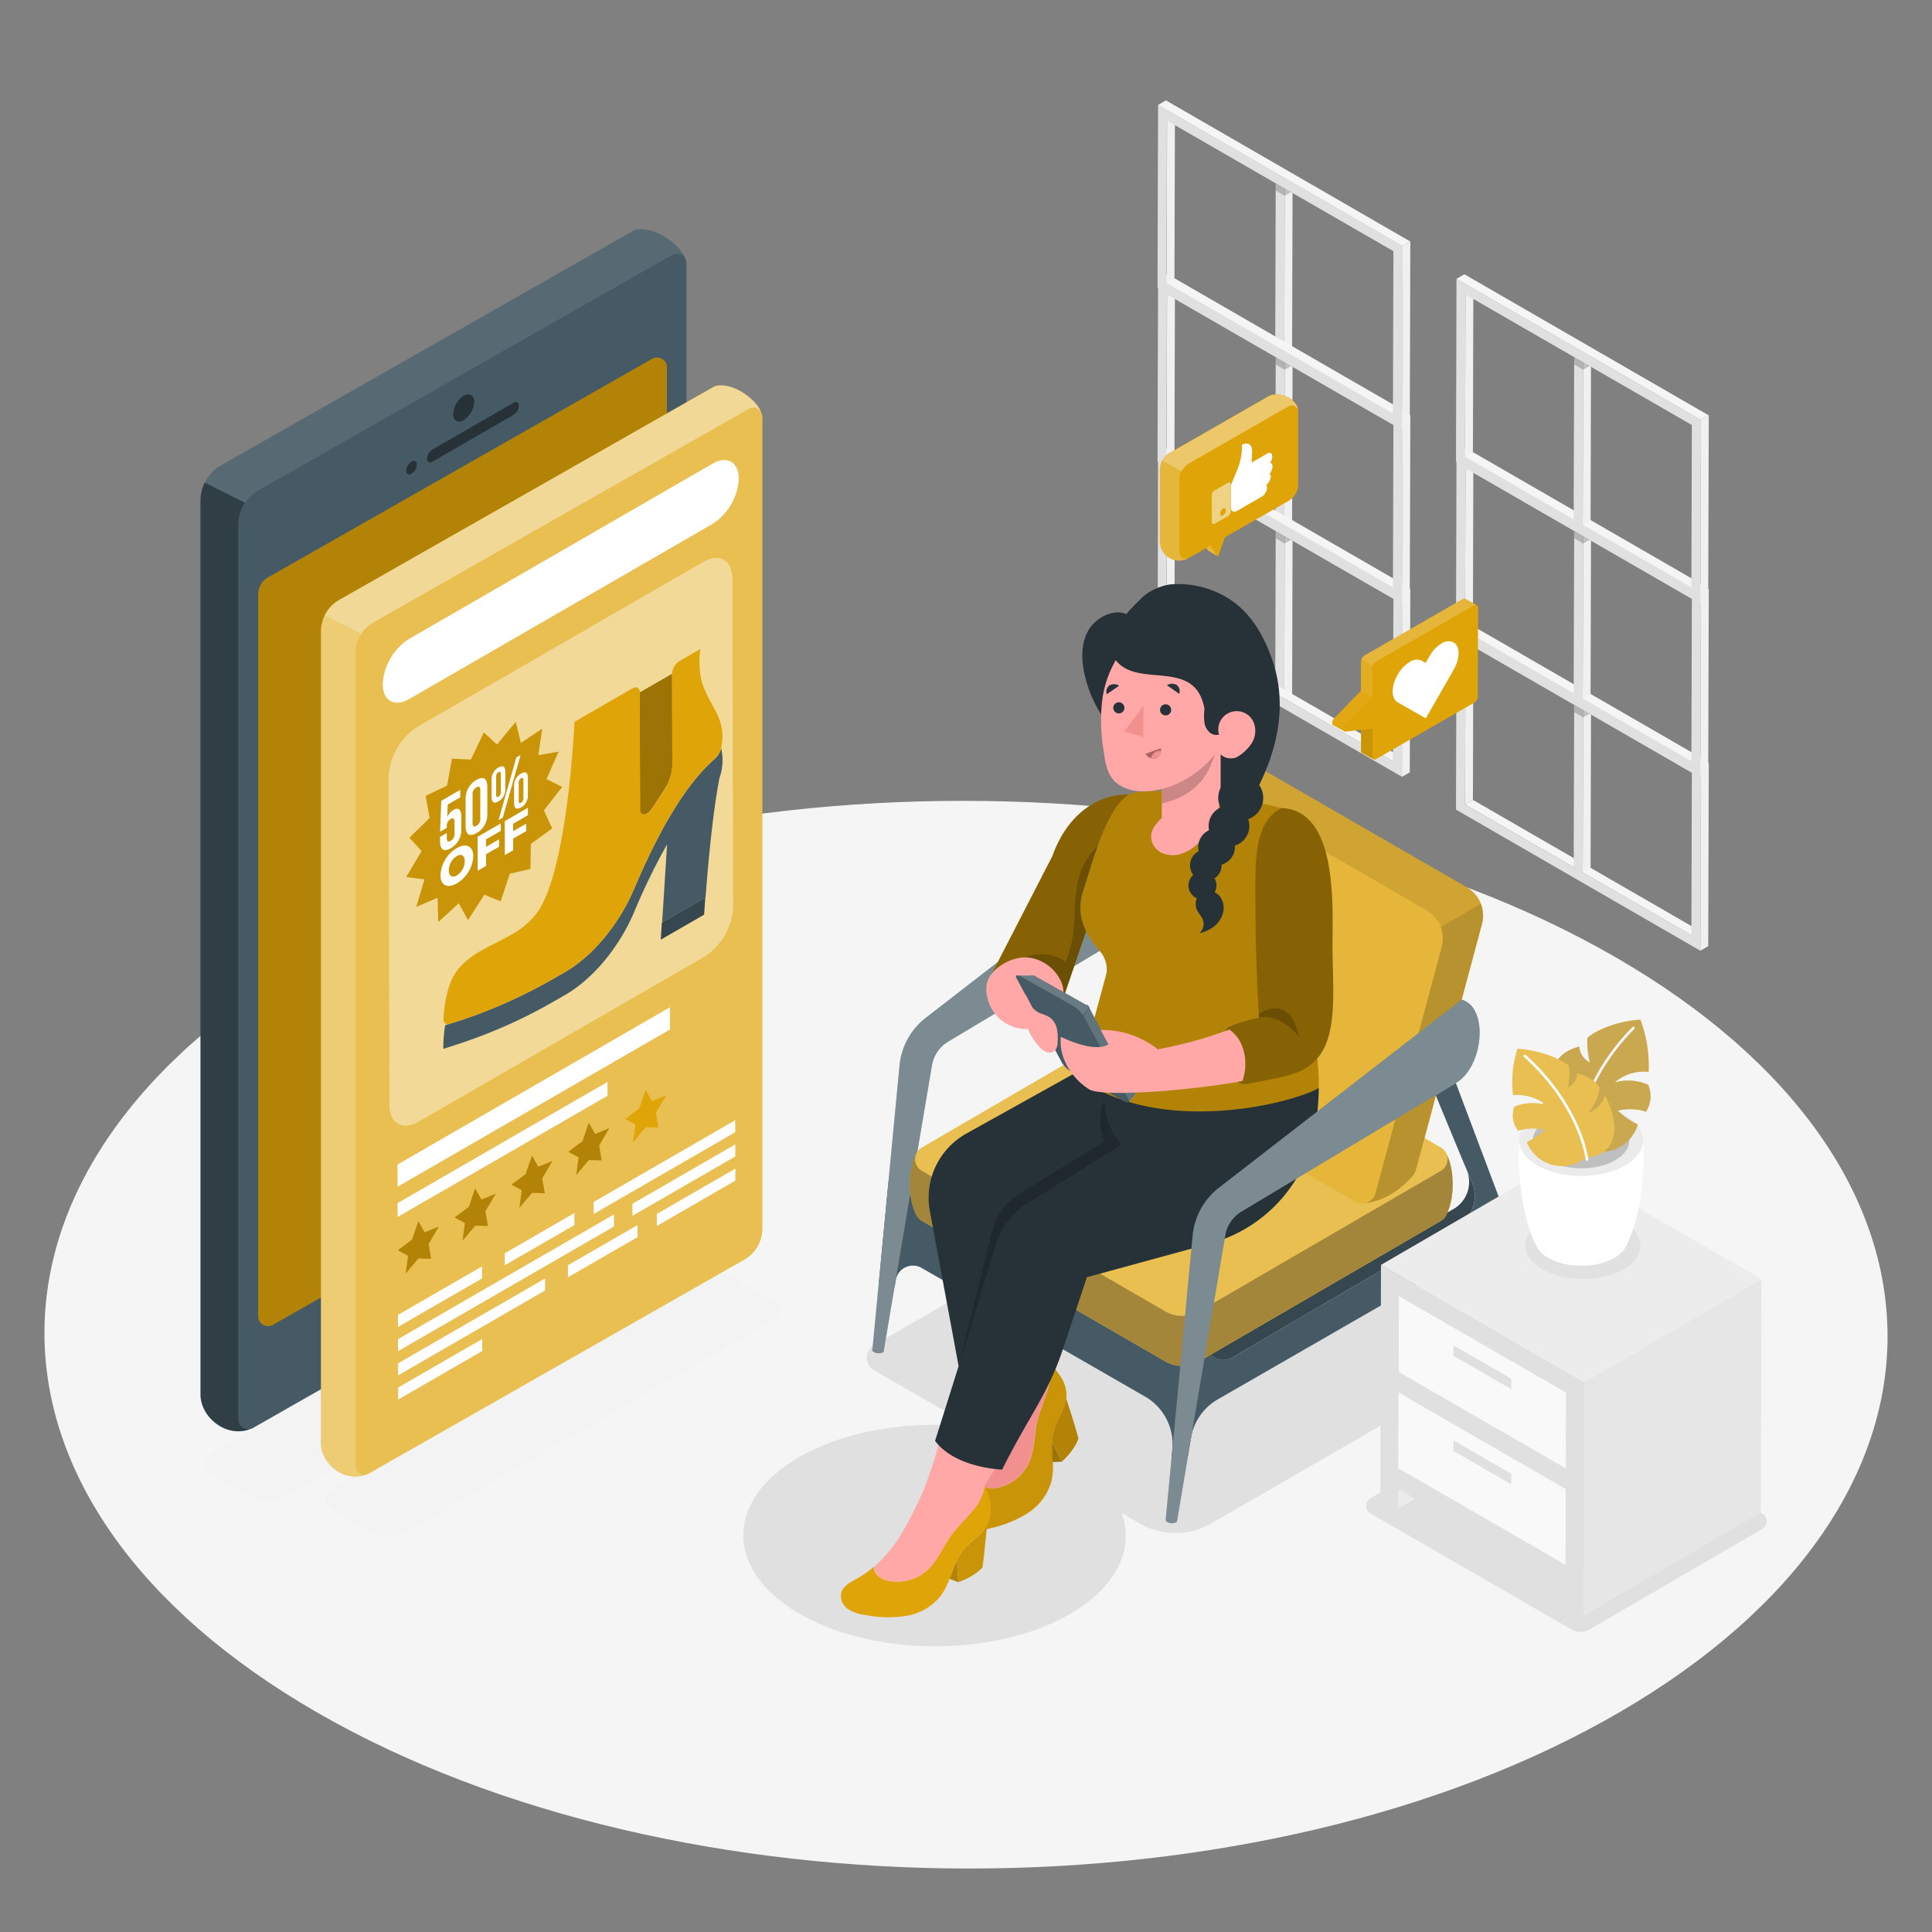 <svg xmlns="http://www.w3.org/2000/svg" viewBox="0 0 500 500"><rect x="0" y="0" width="500" height="500" fill="#808080" stroke="none"/><g id="freepik--Floor--inject-157"><path d="M418.09,247.72c-93.44-53.95-244.44-53.95-337.28,0s-92.34,141.42,1.1,195.37,244.44,54,337.28,0S511.53,301.67,418.09,247.72Z" style="fill:#f5f5f5"></path></g><g id="freepik--Shadows--inject-157"><path d="M398.92,338.46l-78-45-94.77,54.69a3.72,3.72,0,0,0,0,6.44l25.6,14.76c-15.77-1.88-32.79.71-45,7.8-19.26,11.19-19.16,29.33.22,40.52s50.71,11.19,70,0c12.2-7.09,16.62-17,13.3-26.11l4.65,2.69a18.58,18.58,0,0,0,18.57,0l85.45-49.33A3.72,3.72,0,0,0,398.92,338.46Z" style="fill:#e0e0e0"></path><path d="M406.73,421.72l-52-30a2.3,2.3,0,0,1,0-4L400.55,361a2.32,2.32,0,0,1,2.31,0l53.19,30.71a2.3,2.3,0,0,1,0,4l-44.71,26A4.6,4.6,0,0,1,406.73,421.72Z" style="fill:#e0e0e0"></path><g style="opacity:0.1"><path d="M54.65,376.27c-2.49,1.43-2.5,3.76,0,5.19l10.15,5.86a9.87,9.87,0,0,0,9,0L185.09,323c2.48-1.43,2.5-3.76,0-5.2L175,312a9.91,9.91,0,0,0-9,0Z" style="fill:#e0e0e0"></path></g><g style="opacity:0.1"><path d="M85.88,385.5c-2.49,1.43-2.5,3.76,0,5.19L96,396.55a9.85,9.85,0,0,0,9,0l95.09-54.92c2.48-1.43,2.5-3.76,0-5.2l-10.15-5.86a9.93,9.93,0,0,0-9,0Z" style="fill:#e0e0e0"></path></g></g><g id="freepik--Windows--inject-157"><polygon points="330.15 137.44 330.03 179.43 332.37 180.78 332.49 138.79 330.15 137.44" style="fill:#e0e0e0"></polygon><polygon points="332.49 138.78 332.49 138.79 332.37 180.78 334.4 179.6 334.51 139.95 332.49 138.78" style="fill:#f0f0f0"></polygon><rect x="331.32" y="136.76" height="2.7" transform="translate(46.05 355.99) rotate(-60)" style="fill:#e0e0e0"></rect><polygon points="332.49 140.67 332.49 138.79 330.15 137.44 330.15 139.32 332.49 140.67 332.49 140.67" style="opacity:0.2"></polygon><polygon points="332.49 140.67 334.12 139.73 332.49 138.78 332.49 138.79 332.49 140.67" style="opacity:0.2"></polygon><rect x="331.32" y="136.76" height="2.7" transform="translate(46.05 355.99) rotate(-60)" style="fill:#e0e0e0"></rect><polygon points="330.15 92.44 330.03 134.43 332.37 135.77 332.49 93.78 330.15 92.44" style="fill:#e0e0e0"></polygon><polygon points="332.49 93.78 332.49 93.78 332.37 135.77 334.4 134.59 334.51 94.95 332.49 93.78" style="fill:#f0f0f0"></polygon><rect x="331.32" y="91.76" height="2.7" transform="translate(85.03 333.49) rotate(-60)" style="fill:#e0e0e0"></rect><polygon points="332.49 95.67 332.49 93.78 330.15 92.44 330.15 94.32 332.49 95.67 332.49 95.67" style="opacity:0.2"></polygon><polygon points="332.49 95.67 334.12 94.73 332.49 93.78 332.49 93.78 332.49 95.67" style="opacity:0.2"></polygon><rect x="331.32" y="91.76" height="2.7" transform="translate(85.02 333.49) rotate(-60)" style="fill:#e0e0e0"></rect><polygon points="330.15 47.43 330.03 89.42 332.37 90.77 332.49 48.78 330.15 47.43" style="fill:#e0e0e0"></polygon><polygon points="332.49 48.78 332.49 48.78 332.37 90.77 334.4 89.59 334.51 49.95 332.49 48.78" style="fill:#f0f0f0"></polygon><rect x="331.32" y="46.76" height="2.7" transform="translate(124 310.99) rotate(-60)" style="fill:#e0e0e0"></rect><polygon points="332.49 50.67 332.49 48.78 330.15 47.43 330.15 49.32 332.49 50.67 332.49 50.67" style="opacity:0.2"></polygon><polygon points="332.49 50.67 334.12 49.72 332.49 48.78 332.49 48.78 332.49 50.67" style="opacity:0.2"></polygon><rect x="331.32" y="46.76" height="2.7" transform="translate(124 310.99) rotate(-60)" style="fill:#e0e0e0"></rect><g style="isolation:isolate"><polygon points="379.27 166.2 381.3 165.02 381.19 207.01 379.15 208.19 379.27 166.2" style="fill:#f0f0f0"></polygon><polygon points="379.15 208.19 381.19 207.01 439.76 240.83 437.73 242.01 379.15 208.19" style="fill:#f5f5f5"></polygon><path d="M376.94,162.17l63.25,36.52-.13,47.36-63.25-36.52ZM437.73,242l.12-42L379.27,166.2l-.12,42L437.73,242" style="fill:#e0e0e0"></path><polygon points="376.94 162.17 378.98 160.99 442.23 197.51 440.19 198.69 376.94 162.17" style="fill:#f5f5f5"></polygon><polygon points="440.19 198.69 442.23 197.51 442.09 244.87 440.06 246.05 440.19 198.69" style="fill:#f0f0f0"></polygon></g><polygon points="407.39 182.44 407.27 224.43 409.61 225.78 409.73 183.79 407.39 182.44" style="fill:#e0e0e0"></polygon><polygon points="409.73 183.79 409.73 183.79 409.61 225.78 411.64 224.6 411.75 184.96 409.73 183.79" style="fill:#f0f0f0"></polygon><rect x="408.56" y="181.76" height="2.7" transform="translate(45.71 445.39) rotate(-60)" style="fill:#e0e0e0"></rect><polygon points="409.72 185.67 409.73 183.79 407.39 182.44 407.39 184.32 409.72 185.67 409.72 185.67" style="opacity:0.2"></polygon><polygon points="409.72 185.67 411.36 184.73 409.73 183.79 409.73 183.79 409.72 185.67" style="opacity:0.2"></polygon><rect x="408.56" y="181.76" height="2.7" transform="translate(45.71 445.39) rotate(-60)" style="fill:#e0e0e0"></rect><g style="isolation:isolate"><polygon points="379.27 121.2 381.3 120.02 381.19 162.01 379.15 163.19 379.27 121.2" style="fill:#f0f0f0"></polygon><polygon points="379.15 163.19 381.19 162.01 439.76 195.83 437.73 197.01 379.15 163.19" style="fill:#f5f5f5"></polygon><path d="M376.94,117.17l63.25,36.51-.13,47.37-63.25-36.52ZM437.73,197l.12-42L379.27,121.2l-.12,42L437.73,197" style="fill:#e0e0e0"></path><polygon points="376.94 117.17 378.98 115.99 442.23 152.5 440.19 153.69 376.94 117.17" style="fill:#f5f5f5"></polygon><polygon points="440.19 153.69 442.23 152.5 442.09 199.87 440.06 201.04 440.19 153.69" style="fill:#f0f0f0"></polygon></g><polygon points="407.39 137.44 407.27 179.43 409.61 180.78 409.73 138.79 407.39 137.44" style="fill:#e0e0e0"></polygon><polygon points="409.73 138.78 409.73 138.79 409.61 180.78 411.64 179.6 411.75 139.95 409.73 138.78" style="fill:#f0f0f0"></polygon><rect x="408.56" y="136.76" height="2.7" transform="translate(84.67 422.88) rotate(-60)" style="fill:#e0e0e0"></rect><polygon points="409.72 140.67 409.73 138.79 407.39 137.44 407.39 139.32 409.72 140.67 409.72 140.67" style="opacity:0.2"></polygon><polygon points="409.72 140.67 411.36 139.73 409.73 138.78 409.73 138.79 409.72 140.67" style="opacity:0.2"></polygon><rect x="408.56" y="136.76" height="2.7" transform="translate(84.67 422.88) rotate(-60)" style="fill:#e0e0e0"></rect><g style="isolation:isolate"><polygon points="379.27 76.2 381.3 75.02 381.19 117.01 379.15 118.19 379.27 76.2" style="fill:#f0f0f0"></polygon><polygon points="379.15 118.19 381.19 117.01 439.76 150.83 437.73 152.01 379.15 118.19" style="fill:#f5f5f5"></polygon><path d="M376.94,72.17l63.25,36.51L440.06,156l-63.25-36.51ZM437.73,152l.12-42L379.27,76.2l-.12,42L437.73,152" style="fill:#e0e0e0"></path><polygon points="376.94 72.17 378.98 70.98 442.23 107.5 440.19 108.68 376.94 72.17" style="fill:#f5f5f5"></polygon><polygon points="440.19 108.68 442.23 107.5 442.09 154.86 440.06 156.04 440.19 108.68" style="fill:#f0f0f0"></polygon></g><polygon points="407.39 92.44 407.27 134.43 409.61 135.77 409.73 93.78 407.39 92.44" style="fill:#e0e0e0"></polygon><polygon points="409.73 93.78 409.73 93.78 409.61 135.77 411.64 134.59 411.75 94.95 409.73 93.78" style="fill:#f0f0f0"></polygon><rect x="408.56" y="91.76" height="2.7" transform="translate(123.65 400.38) rotate(-60)" style="fill:#e0e0e0"></rect><polygon points="409.72 95.67 409.73 93.78 407.39 92.44 407.39 94.32 409.72 95.67 409.72 95.67" style="opacity:0.2"></polygon><polygon points="409.72 95.67 411.36 94.73 409.73 93.78 409.73 93.78 409.72 95.67" style="opacity:0.2"></polygon><rect x="408.56" y="91.76" height="2.7" transform="translate(123.64 400.37) rotate(-60)" style="fill:#e0e0e0"></rect><polygon points="302.04 121.2 304.07 120.02 303.95 162.01 301.92 163.19 302.04 121.2" style="fill:#f0f0f0"></polygon><polygon points="301.92 163.19 303.95 162.01 362.52 195.83 360.49 197.01 301.92 163.19" style="fill:#f5f5f5"></polygon><path d="M299.71,117.17,363,153.68l-.14,47.37-63.25-36.52ZM360.49,197l.12-42L302,121.2l-.12,42L360.49,197" style="fill:#e0e0e0"></path><polygon points="299.71 117.17 301.74 115.99 364.99 152.5 362.96 153.69 299.71 117.17" style="fill:#f5f5f5"></polygon><polygon points="362.96 153.69 364.99 152.5 364.85 199.87 362.82 201.04 362.96 153.69" style="fill:#f0f0f0"></polygon><polygon points="302.04 76.2 304.07 75.02 303.95 117.01 301.92 118.19 302.04 76.2" style="fill:#f0f0f0"></polygon><polygon points="301.92 118.19 303.95 117.01 362.52 150.83 360.49 152.01 301.92 118.19" style="fill:#f5f5f5"></polygon><path d="M299.71,72.17,363,108.68,362.82,156l-63.25-36.51ZM360.49,152l.12-42L302,76.2l-.12,42L360.49,152" style="fill:#e0e0e0"></path><polygon points="299.71 72.17 301.74 70.98 364.99 107.5 362.96 108.68 299.71 72.17" style="fill:#f5f5f5"></polygon><polygon points="362.96 108.68 364.99 107.5 364.85 154.86 362.82 156.04 362.96 108.68" style="fill:#f0f0f0"></polygon><polygon points="302.04 31.2 304.07 30.02 303.95 72.01 301.92 73.19 302.04 31.2" style="fill:#f0f0f0"></polygon><polygon points="301.92 73.19 303.95 72.01 362.52 105.83 360.49 107.01 301.92 73.19" style="fill:#f5f5f5"></polygon><path d="M299.71,27.16,363,63.68,362.82,111,299.57,74.52ZM360.49,107l.12-42L302,31.2l-.12,42L360.49,107" style="fill:#e0e0e0"></path><polygon points="299.71 27.16 301.74 25.98 364.99 62.5 362.96 63.68 299.71 27.16" style="fill:#f5f5f5"></polygon><polygon points="362.96 63.68 364.99 62.5 364.85 109.86 362.82 111.04 362.96 63.68" style="fill:#f0f0f0"></polygon></g><g id="freepik--Device--inject-157"><path d="M177.45,67.11h0c-.78-2.73-6.31-7.91-11.82-7.8a4.72,4.72,0,0,0-1.55.3l-107,60.89a10.43,10.43,0,0,0-5.18,8.9V360.9c0,5.9,6.8,11.52,13.19,8.82l0,0a2.09,2.09,0,0,0,.41-.17l107-61a10.25,10.25,0,0,0,5.16-8.9V68.22A2.53,2.53,0,0,0,177.45,67.11Z" style="fill:#455a64"></path><path d="M66.82,153.86a5.11,5.11,0,0,1,2.58-4.45l99.38-56.54a2.56,2.56,0,0,1,3.83,2.23V281.78a5.15,5.15,0,0,1-2.59,4.45L70.64,342.86a2.56,2.56,0,0,1-3.82-2.23Z" style="fill:#DFA408"></path><path d="M66.82,153.86a5.11,5.11,0,0,1,2.58-4.45l99.38-56.54a2.56,2.56,0,0,1,3.83,2.23V281.78a5.15,5.15,0,0,1-2.59,4.45L70.64,342.86a2.56,2.56,0,0,1-3.82-2.23Z" style="opacity:0.2"></path><path d="M51.88,129.39V360.9c0,5.9,6.8,11.52,13.19,8.82l0,0a2.54,2.54,0,0,1-3.41-2.39V135.79a10.3,10.3,0,0,1,1.72-5.66L53,124.9A10.13,10.13,0,0,0,51.88,129.39Z" style="opacity:0.3"></path><path d="M165.64,59.3a4.72,4.72,0,0,0-1.55.3l-107,60.89A10.22,10.22,0,0,0,53,124.9l10.47,5.23a10.31,10.31,0,0,1,3.45-3.24L173.9,66a2.54,2.54,0,0,1,3.55,1.11h0C176.68,64.37,171.15,59.19,165.64,59.3Z" style="fill:#fff;opacity:0.1"></path><path d="M132.9,104.23c.75-.44,1.38-.1,1.38.76a3,3,0,0,1-1.37,2.37l-21,12.13c-.75.43-1.36.07-1.36-.8a3,3,0,0,1,1.35-2.34Z" style="fill:#263238"></path><path d="M106.51,119.46c.75-.43,1.36-.08,1.36.78a3,3,0,0,1-1.35,2.36c-.75.43-1.38.08-1.38-.79A3,3,0,0,1,106.51,119.46Z" style="fill:#263238"></path><path d="M120,102.46c1.5-.86,2.71-.17,2.72,1.55a6,6,0,0,1-2.7,4.72c-1.5.87-2.75.16-2.75-1.57A6,6,0,0,1,120,102.46Z" style="fill:#263238"></path><path d="M120,320.41c3.06-1.77,5.53-.36,5.54,3.16a12.25,12.25,0,0,1-5.5,9.6c-3.06,1.77-5.6.32-5.61-3.19A12.23,12.23,0,0,1,120,320.41Z" style="fill:#263238"></path></g><g id="freepik--Screen--inject-157"><path d="M197,106.82h0c-.71-2.48-5.73-7.19-10.73-7.09a4.37,4.37,0,0,0-1.41.28L87.76,155.28a9.41,9.41,0,0,0-4.69,8.08V373.49c0,5.36,6.17,10.47,12,8l0,0a2,2,0,0,0,.38-.15L192.6,326a9.3,9.3,0,0,0,4.69-8.08v-210A2.25,2.25,0,0,0,197,106.82Z" style="fill:#DFA408"></path><path d="M83.07,163.36V373.49c0,5.36,6.17,10.47,12,8l0,0A2.31,2.31,0,0,1,92,379.3V169.16A9.32,9.32,0,0,1,93.54,164L84,159.28A9.27,9.27,0,0,0,83.07,163.36Z" style="fill:#fff;opacity:0.2"></path><path d="M186.32,99.73a4.37,4.37,0,0,0-1.41.28L87.76,155.28a9.28,9.28,0,0,0-3.73,4L93.54,164a9.2,9.2,0,0,1,3.13-2.94l97.15-55.27a2.31,2.31,0,0,1,3.22,1h0C196.34,104.34,191.32,99.63,186.32,99.73Z" style="fill:#fff;opacity:0.4"></path><path d="M197,106.82h0c-.71-2.47-5.73-7.18-10.73-7.08a4.37,4.37,0,0,0-1.41.28L87.76,155.28a9.41,9.41,0,0,0-4.69,8.08V373.49c0,5.36,6.17,10.47,12,8l0,0a2,2,0,0,0,.38-.15L192.6,326a9.3,9.3,0,0,0,4.69-8.08v-210A2.25,2.25,0,0,0,197,106.82Z" style="fill:#fff;opacity:0.3"></path><g style="opacity:0.4"><path d="M182,145.43c4.14-2.39,7.51-.47,7.52,4.29l.24,84.95a16.46,16.46,0,0,1-7.47,12.94L108.31,290.3c-4.14,2.39-7.51.46-7.52-4.29l-.24-84.95A16.47,16.47,0,0,1,108,188.12Z" style="fill:#fff"></path></g><path d="M154.78,244.53c-.12.14-.25.26-.37.39C154.53,244.79,154.66,244.67,154.78,244.53Z" style="fill:none"></path><path d="M154.87,244.43A51,51,0,0,0,164.11,230l.27-.65-.27.63A51,51,0,0,1,154.87,244.43Z" style="fill:none"></path><path d="M184.33,197l.67-.62a5.22,5.22,0,0,0,1.54-2.41,5.58,5.58,0,0,1-1.56,2.43Z" style="fill:none"></path><path d="M167.81,210.31l-.23.16Z" style="fill:none"></path><path d="M165.63,209.85c.17.88.89,1.13,1.69.76C166.52,211,165.8,210.73,165.63,209.85Z" style="fill:none"></path><path d="M165.63,209.85c.17.88.89,1.13,1.69.76l.26-.14.23-.16a4.07,4.07,0,0,0,.88-1l3.12-4.77A12.44,12.44,0,0,0,174,198l-.06-23.63-8.39,4.84.09,30.23A2.54,2.54,0,0,0,165.63,209.85Z" style="fill:#DFA408"></path><path d="M165.63,209.85c.17.88.89,1.13,1.69.76l.26-.14.23-.16a4.07,4.07,0,0,0,.88-1l3.12-4.77A12.44,12.44,0,0,0,174,198l-.06-23.63-8.39,4.84.09,30.23A2.54,2.54,0,0,0,165.63,209.85Z" style="opacity:0.3"></path><path d="M186.63,193.6q0,.21-.09.36a5.22,5.22,0,0,1-1.54,2.41l-.67.62-.62.57-.66.66c-.21.21-.42.41-.62.62s-.45.49-.68.74-.41.44-.61.67l-.69.82c-.2.23-.4.46-.6.71l-.67.86c-.21.27-.42.51-.62.79s-.45.61-.68.92-.41.55-.62.85l-.69,1-.61.88-.68,1.06c-.2.33-.41.64-.61,1s-.46.74-.68,1.11l-.63,1c-.24.41-.48.85-.73,1.27s-.39.66-.58,1-.53,1-.79,1.45c-.17.32-.35.63-.52,1l-.86,1.65c-.15.3-.31.58-.46.89l-.86,1.75c-.22.44-.43.87-.65,1.33-.37.78-.75,1.58-1.13,2.41l-.2.42c-.37.82-.75,1.66-1.13,2.52-.17.37-.34.77-.5,1.16l-.57,1.29-.27.65a51,51,0,0,1-9.24,14.41l-.09.1c-.12.14-.25.26-.37.39a38.53,38.53,0,0,1-6.84,5.81c-.47.3-.92.57-1.37.83l-2.12,1.23q-4.61,2.66-9.2,4.89t-9.15,4c-2,.8-4,1.53-6,2.19L116.2,265l-1,.34a38.46,38.46,0,0,0-.47,6.12l5-1.64a131.26,131.26,0,0,0,24.39-11.1l2.12-1.22c7.25-4.19,14-12.31,17.92-21.56a164,164,0,0,1,8.48-17.42l-1.28,20.2,11.24-6.49c.53-7.12,1.73-21.22,3.59-30.87A13.73,13.73,0,0,0,186.63,193.6Z" style="fill:#455a64"></path><path d="M125.73,261.7q4.54-1.79,9.15-4t9.2-4.89l2.12-1.23c.45-.26.9-.53,1.37-.83a38.53,38.53,0,0,0,6.84-5.81c.12-.13.25-.25.37-.39l.09-.1A51,51,0,0,0,164.11,230l.27-.63.57-1.29c.16-.39.33-.79.5-1.16.38-.86.76-1.7,1.13-2.52l.2-.42c.38-.83.76-1.63,1.13-2.41.22-.46.43-.89.65-1.33l.86-1.75c.15-.31.31-.59.46-.89l.86-1.65c.17-.33.35-.64.52-1,.26-.49.53-1,.79-1.45s.39-.68.58-1,.49-.86.73-1.27l.63-1c.22-.37.45-.75.68-1.11s.41-.64.61-1l.68-1.06.61-.88.69-1c.21-.3.42-.57.62-.85s.45-.63.68-.92.41-.52.62-.79l.67-.86c.2-.25.4-.48.6-.71l.69-.82c.2-.23.41-.44.61-.67s.45-.5.68-.74.41-.41.62-.62l.66-.66.62-.57.65-.6a5.58,5.58,0,0,0,1.56-2.43q0-.15.09-.36l0-.07c1.8-8.48-4.22-11.26-5.45-19.19a.48.48,0,0,0,0-.36,21.48,21.48,0,0,1,.08-6l-5.45,3.15a4.13,4.13,0,0,0-1.88,3.26L174,198a12.44,12.44,0,0,1-2.15,6.56l-3.12,4.77a4.07,4.07,0,0,1-.88,1l-.23.16-.26.14c-.8.37-1.52.12-1.69-.76a2.54,2.54,0,0,1,0-.41l-.09-30.23c0-1.2-.86-1.68-1.9-1.08l-15,8.66c-.9,16.46-3.66,41.47-9.83,49.62a21.49,21.49,0,0,1-6.67,5.54c-1.26.73-2.56,1.4-3.86,2.06s-2.58,1.32-3.81,2c-3.44,2-6.45,4.38-8,8.45a30.46,30.46,0,0,0-1.72,9.19c0,1.08.58,1.65,1.47,1.35l3.49-1.14C121.69,263.23,123.71,262.5,125.73,261.7Z" style="fill:#DFA408"></path><path d="M171,243.19l11.23-6.48c0-.09.1-1.71.3-4.45l-11.24,6.49Z" style="fill:#37474f"></path><path d="M184.41,120c3.74-2.16,6.78-.43,6.79,3.86a14.89,14.89,0,0,1-6.74,11.69l-78.6,45.38c-3.74,2.16-6.79.42-6.8-3.87a14.87,14.87,0,0,1,6.75-11.68Z" style="fill:#fff"></path><polygon points="190.31 302.44 169.99 314.16 170 317.27 190.31 305.54 190.31 302.44" style="fill:#fff"></polygon><polygon points="163.68 314.65 190.3 299.28 190.29 296.17 163.67 311.54 163.68 314.65" style="fill:#fff"></polygon><polygon points="153.66 314.16 190.28 293.02 190.27 289.91 153.65 311.06 153.66 314.16" style="fill:#fff"></polygon><polygon points="168.74 284.96 167.09 282.08 165.45 286.86 161.78 289.6 164.45 291.04 163.83 295.61 167.11 291.72 170.4 291.81 169.76 287.97 172.42 283.46 168.74 284.96" style="fill:#DFA408"></polygon><polygon points="173.37 260.68 102.88 301.38 102.89 307.12 173.39 266.43 173.37 260.68" style="fill:#fff"></polygon><polygon points="146.97 327.45 146.98 330.56 165 320.16 164.99 317.05 146.97 327.45" style="fill:#fff"></polygon><polygon points="130.63 327.45 148.65 317.05 148.64 313.94 130.63 324.35 130.63 327.45" style="fill:#fff"></polygon><polygon points="103.03 352.83 103.03 355.94 141.06 333.98 141.06 330.87 103.03 352.83" style="fill:#fff"></polygon><polygon points="103.04 359.09 103.05 362.2 124.8 349.64 124.8 346.53 103.04 359.09" style="fill:#fff"></polygon><polygon points="158.87 314.31 103.01 346.56 103.02 349.67 158.88 317.42 158.87 314.31" style="fill:#fff"></polygon><polygon points="124.74 327.75 102.99 340.3 103 343.41 124.75 330.85 124.74 327.75" style="fill:#fff"></polygon><polygon points="105 329.58 108.28 325.69 111.57 325.78 110.93 321.94 113.58 317.43 109.9 318.93 108.25 316.05 106.62 320.83 102.94 323.57 105.61 325.01 105 329.58" style="fill:#DFA408"></polygon><polygon points="152.4 300.22 155.69 300.31 155.06 296.46 157.71 291.95 154.03 293.46 152.37 290.58 150.74 295.35 147.07 298.09 149.74 299.53 149.12 304.1 152.4 300.22" style="fill:#DFA408"></polygon><polygon points="124.61 310.44 122.96 307.56 121.33 312.34 117.65 315.07 120.32 316.51 119.71 321.08 122.99 317.2 126.28 317.29 125.64 313.44 128.29 308.93 124.61 310.44" style="fill:#DFA408"></polygon><polygon points="157.22 280 102.91 311.36 102.92 314.94 157.23 283.58 157.22 280" style="fill:#fff"></polygon><polygon points="139.32 301.95 137.67 299.07 136.03 303.85 132.36 306.58 135.03 308.02 134.41 312.59 137.7 308.71 140.99 308.8 140.34 304.95 143 300.44 139.32 301.95" style="fill:#DFA408"></polygon><polygon points="105 329.58 108.28 325.69 111.57 325.78 110.93 321.94 113.58 317.43 109.9 318.93 108.25 316.05 106.62 320.83 102.94 323.57 105.61 325.01 105 329.58" style="opacity:0.2"></polygon><polygon points="152.4 300.22 155.69 300.31 155.06 296.46 157.71 291.95 154.03 293.46 152.37 290.58 150.74 295.35 147.07 298.09 149.74 299.53 149.12 304.1 152.4 300.22" style="opacity:0.2"></polygon><polygon points="124.61 310.44 122.96 307.56 121.33 312.34 117.65 315.07 120.32 316.51 119.71 321.08 122.99 317.2 126.28 317.29 125.64 313.44 128.29 308.93 124.61 310.44" style="opacity:0.2"></polygon><polygon points="139.32 301.95 137.67 299.07 136.03 303.85 132.36 306.58 135.03 308.02 134.41 312.59 137.7 308.71 140.99 308.8 140.34 304.95 143 300.44 139.32 301.95" style="opacity:0.2"></polygon><polygon points="145.48 203.67 140.75 209.74 142.9 214.4 137.39 218.4 137.27 224.87 131.94 226.12 129.57 233.26 125.34 231.54 121.13 238.13 118.73 233.75 113.41 238.64 113.26 232.34 107.74 234.7 109.86 227.57 105.11 226.98 109.13 220.26 105.96 216.82 111.2 211.67 110.16 205.99 115.7 203.3 116.97 196.34 121.86 196.58 125.22 189.56 128.61 192.68 133.48 186.81 134.79 192.28 140.33 188.57 139.32 195.44 144.57 194.53 141.43 201.61 145.48 203.67" style="fill:#DFA408"></polygon><g style="opacity:0.1"><polygon points="145.48 203.67 140.75 209.74 142.9 214.4 137.39 218.4 137.27 224.87 131.94 226.12 129.57 233.26 125.34 231.54 121.13 238.13 118.73 233.75 113.41 238.64 113.26 232.34 107.74 234.7 109.86 227.57 105.11 226.98 109.13 220.26 105.96 216.82 111.2 211.67 110.16 205.99 115.7 203.3 116.97 196.34 121.86 196.58 125.22 189.56 128.61 192.68 133.48 186.81 134.79 192.28 140.33 188.57 139.32 195.44 144.57 194.53 141.43 201.61 145.48 203.67"></polygon></g><path d="M123.3,201.84c1.82-1.05,2.81-.38,2.82,1.78l0,7a5.55,5.55,0,0,1-2.8,5c-1.82,1-2.81.38-2.82-1.78l0-7A5.59,5.59,0,0,1,123.3,201.84Zm1,10,0-7.3c0-1-.37-1.13-1-.79a2,2,0,0,0-1,1.89l0,7.3c0,1,.38,1.13,1,.79a2,2,0,0,0,1-1.89" style="fill:#fff"></path><path d="M118.22,219.49c2.45-1.41,4.25-.51,4.26,2.12a8.72,8.72,0,0,1-4.23,7c-2.45,1.41-4.26.52-4.26-2.11A8.73,8.73,0,0,1,118.22,219.49Zm0,7.08a4.45,4.45,0,0,0,2.06-3.7c0-1.52-.92-2-2.07-1.32a4.45,4.45,0,0,0-2.06,3.7c0,1.52.91,2,2.07,1.32" style="fill:#fff"></path><path d="M119.11,204.41v1.94l-3.23,1.86-.14,3.32,0,0a3.74,3.74,0,0,1,1.6-1.91c1.36-.79,2.05-.09,2.06,1.9v3a5.5,5.5,0,0,1-2.75,5c-1.82,1.05-2.76.36-2.77-1.81v-1.12l1.75-1v1.26c0,1,.38,1.1,1,.76a2,2,0,0,0,1-1.87v-3c0-1-.37-1.12-1-.78a2,2,0,0,0-1,1.88v.41l-1.74,1,.31-8Z" style="fill:#fff"></path><polygon points="133.63 196.03 134.72 195.4 130.12 211.61 129.02 212.24 133.63 196.03" style="fill:#fff"></polygon><g style="isolation:isolate"><polygon points="136.62 209.05 136.62 210.97 132.79 213.18 132.79 215.11 136.17 213.16 136.18 215.09 132.8 217.03 132.81 220.05 130.65 221.29 130.62 212.51 136.62 209.05" style="fill:#fff"></polygon><path d="M134.84,200.2c1.16-.67,1.78-.26,1.78,1.13l0,4.45a3.52,3.52,0,0,1-1.78,3.19c-1.16.67-1.79.25-1.79-1.13v-4.45A3.48,3.48,0,0,1,134.84,200.2Zm.62,6.35v-4.64c0-.59-.24-.71-.61-.5a1.24,1.24,0,0,0-.6,1.2v4.64c0,.6.22.72.61.5a1.27,1.27,0,0,0,.6-1.2" style="fill:#fff"></path></g><path d="M130.79,204.2a3.52,3.52,0,0,1-1.78,3.19c-1.16.67-1.78.26-1.79-1.14v-4.44a3.52,3.52,0,0,1,1.78-3.19c1.16-.67,1.78-.26,1.78,1.13Zm-2.39,1.47c0,.6.22.73.61.5a1.27,1.27,0,0,0,.6-1.2v-4.63c0-.6-.24-.72-.61-.5a1.23,1.23,0,0,0-.6,1.2v4.63" style="fill:#fff"></path><polygon points="129.6 213.1 129.61 215.02 125.78 217.23 125.78 219.16 129.15 217.22 129.16 219.13 125.79 221.08 125.8 224.09 123.63 225.34 123.61 216.56 129.6 213.1" style="fill:#fff"></polygon><path d="M188.76,163.36h0a9.07,9.07,0,0,1,.55-3.12A9.07,9.07,0,0,0,188.76,163.36Z" style="fill:#fff;opacity:0.3"></path></g><g id="freepik--Character--inject-157"><path d="M318.8,351.38l58.47-34.2A8.89,8.89,0,0,0,381,306.1L378,299h0l1.59,3.81a8.07,8.07,0,0,1-3.48,10.12l-63.58,36A4.27,4.27,0,0,0,318.8,351.38Z" style="fill:#37474f"></path><path d="M376.77,280.28l-5.22,3.14L378,299h0l3,7.09a8.89,8.89,0,0,1-3.71,11.08l-58.47,34.2a4.27,4.27,0,0,1-6.24-2.45l-4.14,2.34-78.5-45.37-2.54,26.59,4.12.61.31-1.8a4.5,4.5,0,0,1,6.68-3.15l57.84,33.3a14.21,14.21,0,0,1,7.05,13.66l-.2,2.06h4.17l.85-5.05a14.21,14.21,0,0,1,6.92-9.94L382,323.68a5.32,5.32,0,0,1,7.46,2.32l6.33,13.29s2.07,1.11,2.88-.89Z" style="fill:#455a64"></path><path d="M302.43,214.74,239.6,263.4a17.71,17.71,0,0,0-6.8,12.35l-7.05,73.84a2.39,2.39,0,0,0,2.92.26l12.52-74.13a8.88,8.88,0,0,1,4.19-6.14l55.53-33.27C308.16,232,309.44,216.68,302.43,214.74Z" style="fill:#455a64"></path><path d="M302.43,214.74,239.6,263.4a17.71,17.71,0,0,0-6.8,12.35l-7.05,73.84a2.39,2.39,0,0,0,2.92.26l12.52-74.13a8.88,8.88,0,0,1,4.19-6.14l55.53-33.27C308.16,232,309.44,216.68,302.43,214.74Z" style="fill:#fff;opacity:0.3"></path><path d="M374.39,298.75h0a3.42,3.42,0,0,0-1.52-1.77l-63-36.38a8.77,8.77,0,0,0-8.78,0L238.56,297a3.46,3.46,0,0,0-1.51,1.8h0c-1.8,3.31-2.4,10.84.1,15.64a4,4,0,0,0,1.43,1.52l63,36.37a8.75,8.75,0,0,0,8.77,0l62.54-36.35a3.42,3.42,0,0,0,1.41-1.54h0C376.79,309.59,376.19,302.06,374.39,298.75Z" style="fill:#DFA408"></path><path d="M374.39,298.75h0a3.42,3.42,0,0,0-1.52-1.77l-63-36.38a8.77,8.77,0,0,0-8.78,0L238.56,297a3.46,3.46,0,0,0-1.51,1.8h0c-1.8,3.31-2.4,10.84.1,15.64a4,4,0,0,0,1.43,1.52l63,36.37a8.75,8.75,0,0,0,8.77,0l62.54-36.35a3.42,3.42,0,0,0,1.41-1.54h0C376.79,309.59,376.19,302.06,374.39,298.75Z" style="fill:#fff;opacity:0.3"></path><path d="M374.39,298.75h0a3.5,3.5,0,0,1-1.51,4.28l-62.54,36.35a8.75,8.75,0,0,1-8.77,0l-63-36.37a3.48,3.48,0,0,1-1.52-4.26h0c-1.8,3.31-2.4,10.84.1,15.64a4,4,0,0,0,1.43,1.52l63,36.37a8.75,8.75,0,0,0,8.77,0l62.54-36.35a3.42,3.42,0,0,0,1.41-1.54h0C376.79,309.59,376.19,302.06,374.39,298.75Z" style="opacity:0.3"></path><path d="M305,202.05h0l0,0Z" style="fill:#ffa8a7"></path><path d="M379.6,229.63,320,195.25a3.76,3.76,0,0,0-1.74-.49H318c-5.44,0-9.7,3.3-12.87,7.1a1,1,0,0,0-.13.16l0,0a3.63,3.63,0,0,0-.69,1.34L287.21,267a8.46,8.46,0,0,0,3.94,9.52L350.71,311a3.62,3.62,0,0,0,2.1.47v0c6.81-.7,10.83-4.92,12.84-7.14a3.7,3.7,0,0,0,.81-1.5l17.08-63.64A8.48,8.48,0,0,0,379.6,229.63Z" style="fill:#DFA408"></path><path d="M379.6,229.63,320,195.25a3.76,3.76,0,0,0-1.74-.49H318c-5.44,0-9.7,3.3-12.87,7.1a1,1,0,0,0-.13.16l0,0a3.63,3.63,0,0,0-.69,1.34L287.21,267a8.46,8.46,0,0,0,3.94,9.52L350.71,311a3.62,3.62,0,0,0,2.1.47v0c6.81-.7,10.83-4.92,12.84-7.14a3.7,3.7,0,0,0,.81-1.5l17.08-63.64A8.48,8.48,0,0,0,379.6,229.63Z" style="fill:#fff;opacity:0.2"></path><path d="M379.6,229.63,320,195.25a3.76,3.76,0,0,0-1.74-.49H318c-5.44,0-9.7,3.3-12.87,7.1a3.62,3.62,0,0,1,4.48-.68l59.56,34.39a8.4,8.4,0,0,1,3.69,4.36l10.4-6A8.51,8.51,0,0,0,379.6,229.63Z" style="opacity:0.1"></path><path d="M372.86,239.94a8.4,8.4,0,0,1,.25,5.16L356,308.75a3.63,3.63,0,0,1-3.22,2.67v0c6.81-.7,10.83-4.92,12.84-7.14a3.7,3.7,0,0,0,.81-1.5l17.08-63.64a8.4,8.4,0,0,0-.28-5.23Z" style="opacity:0.2"></path><path d="M272.31,373.22l2.54,5c3.6-3.33,4.25-6,4.25-6-1.16-4.12-2.52-8.31-3.19-10.35-.35,2.84-2.28,5.28-3.1,8.05A13.42,13.42,0,0,0,272.31,373.22Z" style="fill:#DFA408"></path><path d="M272.31,373.22l2.54,5c3.6-3.33,4.25-6,4.25-6-1.16-4.12-2.52-8.31-3.19-10.35-.35,2.84-2.28,5.28-3.1,8.05A13.42,13.42,0,0,0,272.31,373.22Z" style="opacity:0.2"></path><path d="M272.43,378.38l2.42-.12-2.54-5C272.23,374.92,272.37,376.66,272.43,378.38Z" style="fill:#DFA408"></path><path d="M274.27,355.94a22.33,22.33,0,0,0-3-3.51,12.17,12.17,0,0,1,0,6.74c-.76,2.92-2.13,5.66-2.82,8.61-.83,3.58-.64,7.43-2.16,10.78a11.55,11.55,0,0,1-8.08,6.45,5.1,5.1,0,0,1-3.84-.47,2.77,2.77,0,0,1-1.06-1.43,25.11,25.11,0,0,1-2.76,4.51c-1.2,1.55-2.69,3.25-2.36,5.18a4.17,4.17,0,0,0,3.38,3.09,10.8,10.8,0,0,0,4.81-.4,30,30,0,0,0,9.62-3.92,14.38,14.38,0,0,0,6.1-8.19,18.58,18.58,0,0,0,.38-5c-.06-1.72-.2-3.46-.12-5.16a13.42,13.42,0,0,1,.5-3.27c.82-2.77,2.75-5.21,3.1-8.05,0-.15,0-.3.06-.45A9.23,9.23,0,0,0,274.27,355.94Z" style="fill:#DFA408"></path><path d="M274.27,355.94a22.33,22.33,0,0,0-3-3.51,12.17,12.17,0,0,1,0,6.74c-.76,2.92-2.13,5.66-2.82,8.61-.83,3.58-.64,7.43-2.16,10.78a11.55,11.55,0,0,1-8.08,6.45,5.1,5.1,0,0,1-3.84-.47,2.77,2.77,0,0,1-1.06-1.43,25.11,25.11,0,0,1-2.76,4.51c-1.2,1.55-2.69,3.25-2.36,5.18a4.17,4.17,0,0,0,3.38,3.09,10.8,10.8,0,0,0,4.81-.4,30,30,0,0,0,9.62-3.92,14.38,14.38,0,0,0,6.1-8.19,18.58,18.58,0,0,0,.38-5c-.06-1.72-.2-3.46-.12-5.16a13.42,13.42,0,0,1,.5-3.27c.82-2.77,2.75-5.21,3.1-8.05,0-.15,0-.3.06-.45A9.23,9.23,0,0,0,274.27,355.94Z" style="opacity:0.1"></path><path d="M258.16,385a11.55,11.55,0,0,0,8.08-6.45c1.52-3.35,1.33-7.2,2.16-10.78.69-2.95,2.06-5.69,2.82-8.61a12.17,12.17,0,0,0,0-6.74l-.87-.86c-4.34,2.25-9.28,4.1-13.23,7a94.53,94.53,0,0,1-1,15.14,35.46,35.46,0,0,1-2.94,9.42,2.77,2.77,0,0,0,1.06,1.43A5.1,5.1,0,0,0,258.16,385Z" style="fill:#f28f8f"></path><path d="M272.43,378.38l2.42-.12-2.54-5C272.23,374.92,272.37,376.66,272.43,378.38Z" style="opacity:0.3"></path><path d="M243.42,371.64c-.72,4.2-3.92,12.73-3.92,12.73s15,.61,15.37-.08l4.42-6.84Z" style="fill:#ffa8a7"></path><path d="M288.45,272l-38.36,21.37a19,19,0,0,0-9.44,20.08l7.44,40.1L242,372.9c5.26,7.07,17.36,7.43,17.36,7.43,6.75-13.54,11.7-19.28,15.53-30.62s6.38-19.16,6.38-19.16l31.87-8.71a37.75,37.75,0,0,0,27.6-32.12c.55-4.82.57-8.11.57-8.11Z" style="fill:#263238"></path><path d="M285.84,284.58a18.18,18.18,0,0,0,4.3,11.69L266,311.37a19.45,19.45,0,0,0-8.29,10.8l-9.58,31.33,8.64-34.89a15.8,15.8,0,0,1,7-9.65l22.1-13.6C283.32,289,285.84,284.58,285.84,284.58Z" style="opacity:0.2"></path><path d="M247.65,403.81l.36,5.64c4.62-1.64,6.27-3.86,6.27-3.86.55-4.24.95-8.63,1.13-10.76-1.43,2.47-4.17,3.95-6,6.18A13.29,13.29,0,0,0,247.65,403.81Z" style="fill:#DFA408"></path><path d="M247.65,403.81l.36,5.64c4.62-1.64,6.27-3.86,6.27-3.86.55-4.24.95-8.63,1.13-10.76-1.43,2.47-4.17,3.95-6,6.18A13.29,13.29,0,0,0,247.65,403.81Z" style="opacity:0.1"></path><path d="M245.73,408.61l2.28.84-.36-5.64C246.92,405.35,246.36,407,245.73,408.61Z" style="fill:#DFA408"></path><path d="M245.73,408.61l2.28.84-.36-5.64C246.92,405.35,246.36,407,245.73,408.61Z" style="opacity:0.2"></path><path d="M256.25,388.7a22.11,22.11,0,0,0-1.38-4.41,12.39,12.39,0,0,1-2.69,6.18c-1.85,2.39-4.19,4.37-6,6.81-2.17,3-3.51,6.58-6.22,9.06a11.55,11.55,0,0,1-10,2.75,5.1,5.1,0,0,1-3.35-1.94,2.76,2.76,0,0,1-.41-1.73,25.11,25.11,0,0,1-4.31,3.06c-1.71.95-3.75,1.93-4.21,3.84a4.18,4.18,0,0,0,1.89,4.17A11,11,0,0,0,224.2,418a30,30,0,0,0,10.39.18,14.37,14.37,0,0,0,8.83-5.13,18.08,18.08,0,0,0,2.31-4.45c.63-1.61,1.19-3.26,1.92-4.8a13.29,13.29,0,0,1,1.75-2.8c1.84-2.23,4.58-3.71,6-6.18.08-.14.17-.26.24-.4A9.21,9.21,0,0,0,256.25,388.7Z" style="fill:#DFA408"></path><path d="M230,409.09a11.55,11.55,0,0,0,10-2.75c2.71-2.48,4.05-6.1,6.22-9.06,1.79-2.44,4.13-4.42,6-6.81a12.39,12.39,0,0,0,2.69-6.18l-.47-1.14c-4.87.36-10.14.13-14.9,1.22a93.92,93.92,0,0,1-6.85,13.54,35.17,35.17,0,0,1-6.4,7.51,2.76,2.76,0,0,0,.41,1.73A5.1,5.1,0,0,0,230,409.09Z" style="fill:#ffa8a7"></path><path d="M288.35,189.09c25.34,24.45,31.94,23.61,31.94,23.61,9.18-13.48,14.13-28.51,8.55-43.11-2.32-6.06-5.58-11.5-11.28-14.93a24.48,24.48,0,0,0-14.85-3.4A14.86,14.86,0,0,0,296.3,154c-.47.33-5,4.81-4.72,4.95-3.33-1.5-7.84.84-9.76,3.95s-2,7-1.34,10.63C281.5,179,284.35,185.23,288.35,189.09Z" style="fill:#263238"></path><path d="M292.21,205.62h-1c-6.54.08-14.81,4.53-18.85,15.93L256.68,252l17.93,8,9.81-28.71Z" style="fill:#DFA408"></path><path d="M279.62,225.81c-1.25,3.59-1.33,7.47-1.52,11.27s-.64,8.38-2.38,11.76a10.81,10.81,0,0,0-12.92.47,10,10,0,0,0-2.91,4.09l14.72,6.53,9.81-28.71,4.82-15.83A18.32,18.32,0,0,0,279.62,225.81Z" style="opacity:0.2"></path><path d="M292.21,205.62h-1c-6.54.08-14.81,4.53-18.85,15.93L256.68,252l17.93,8,9.81-28.71,4.82-15.83h0Z" style="opacity:0.4"></path><path d="M274.78,254.44a10.72,10.72,0,0,0-8.11-6.56c-3.59-.58-7.67,1.3-10,4.1-2,2.36-1.64,5.56-.41,8.36a10.44,10.44,0,0,0,12,5.67C272.86,264.72,276.52,258.92,274.78,254.44Z" style="fill:#ffa8a7"></path><path d="M293.87,205.07c-6.93,1.09-11.21,18.6-13.46,25.24-2.33,6.86.83,11.84,4.35,16h0a7.08,7.08,0,0,1,1.62,5.5l-7.28,27c19.87,14.75,53.17,7.6,62.2,2.78a63.78,63.78,0,0,0-5.84-27.37,45.16,45.16,0,0,1-4.4-17.7l-.34-9.93,2.4-17.12-17.25-4.1-15.2-.68A60.31,60.31,0,0,0,293.87,205.07Z" style="fill:#DFA408"></path><path d="M293.87,205.07c-6.93,1.09-11.21,18.6-13.46,25.24-2.33,6.86.83,11.84,4.35,16h0a7.08,7.08,0,0,1,1.62,5.5l-7.28,27c19.87,14.75,53.17,7.6,62.2,2.78a63.78,63.78,0,0,0-5.84-27.37,45.16,45.16,0,0,1-4.4-17.7l-.34-9.93,2.4-17.12-17.25-4.1-15.2-.68A60.31,60.31,0,0,0,293.87,205.07Z" style="opacity:0.2"></path><g style="isolation:isolate"><path d="M293.71,283.17v0h0v0s0,0,0-.06a.14.14,0,0,0,0-.06l0-.05a.14.14,0,0,1,0-.06l0-.06,0-.07h0l-11.73-21.85,0-.06a.21.21,0,0,1,0-.06l-.05-.07,0-.07-.05-.07-.05-.07-.05-.07a.18.18,0,0,1-.05-.07l-.06-.06,0-.06-.05-.05,0-.05,0,0,0,0,0,0,0,0,0,0,0,0,0,0,0,0,0,0,0,0,0,0,0,0,0,0,0,0,0,0,0,0,0,0,0,0,0,0,0,0,0,0,0,0,0,0-.05,0-.17-.15,0,0,0,0,0,0,0,0,0,0,0,0,0,0,0,0,0,0,0,0,0,0,0,0,0,0h0l0,0,0,0,0,0,0,0,0,0,0,0,0,0,0,0,0,0,0,0,0,0,0,0-.06,0-.05,0-.07,0-.07,0-.07,0-.08-.05,0,0-13.5-7.59,0,0-.08,0-.07,0-.08,0-.07,0-.07,0-.07,0-.07,0-.07,0-.08,0h-.25a.28.28,0,0,0-.2.08L263,252.44h0c-.13.1-.14.31.05.67L274.82,275a7.54,7.54,0,0,0,2.58,2.45L290.9,285c.69.39,1.11.4,1.17.12,0,0,0,.09,0,.12h0l1.61-1.84a.22.22,0,0,0,.05-.08s0-.05,0-.08Zm-30.42-30.78s0,0,.09,0h0l.05,0Zm15.46,8.71c.13.1.26.2.38.31h0C279,261.3,278.88,261.2,278.75,261.1Zm.85.82.16.17h0ZM292.09,285a1.09,1.09,0,0,0-.15-.44,1.05,1.05,0,0,1,.15.4h0S292.09,285,292.09,285Z" style="fill:#455a64"></path></g><path d="M293.71,283.17v0h0v0s0,0,0-.06a.14.14,0,0,0,0-.06l0-.05a.14.14,0,0,1,0-.06l0-.06,0-.07h0l-11.73-21.85-1.61,1.85,11.73,21.84a1.05,1.05,0,0,1,.15.4h0a.27.27,0,0,1,0,.24h0l1.61-1.84a.22.22,0,0,0,.05-.08s0-.05,0-.08Z" style="fill:#fff;opacity:0.15"></path><path d="M281.79,260.83a.21.21,0,0,1,0-.06l-.05-.07,0-.07-.05-.07-.05-.07-.05-.07a.18.18,0,0,1-.05-.07l-.06-.06,0-.06-.05-.05,0-.05,0,0,0,0,0,0,0,0,0,0,0,0,0,0,0,0,0,0,0,0,0,0,0,0,0,0,0,0,0,0,0,0,0,0,0,0,0,0,0,0,0,0,0,0,0,0-.05,0-.17-.15,0,0,0,0,0,0,0,0,0,0,0,0,0,0,0,0,0,0,0,0,0,0,0,0,0,0h0l0,0,0,0,0,0,0,0,0,0,0,0,0,0,0,0,0,0,0,0,0,0,0,0-.06,0-.05,0-.07,0-.07,0-.07,0-.08-.05,0,0-13.5-7.59,0,0-.08,0-.07,0-.08,0-.07,0-.07,0-.07,0-.07,0-.07,0-.08,0h-.25a.28.28,0,0,0-.2.08L263,252.44c.07-.09.21-.11.4-.07h0a2.5,2.5,0,0,1,.74.31l13.5,7.59a6.31,6.31,0,0,1,.76.51h0q.39.3.75.63h0c.23.23.45.46.63.68h0a4.27,4.27,0,0,1,.45.65l1.61-1.85Z" style="fill:#fff;opacity:0.2"></path><path d="M339.79,215.22c-1.91-3.29-4.42-5.81-8.21-6.1,0,0-6.22,3.21-6.22,17.79l.41,36.45h0l-2.68,1.11a108.4,108.4,0,0,1-23.45,7.09,23.17,23.17,0,0,0-14.79-5l2,3.71c-3.78,2.41-12.29-1.94-12.29-1.94-.63,5.31,2.82,10.83,7.38,13.62s48.14-1.31,57.39-7.29c6.07-3.94,4.64-41.52,4.64-41.52A31.4,31.4,0,0,0,339.79,215.22Z" style="fill:#ffa8a7"></path><path d="M265.36,257.31a24.9,24.9,0,0,0-.5,4.36,15.94,15.94,0,0,0,4.2,9.32,5,5,0,0,0,1.81,1.28,2.11,2.11,0,0,0,2.1-.34,3.11,3.11,0,0,0,.73-2.19,11.93,11.93,0,0,0-.19-3.53,4.94,4.94,0,0,0-1.86-2.93,10.59,10.59,0,0,0-2.36-1,5.86,5.86,0,0,1-2.11-1.53Z" style="fill:#ffa8a7"></path><path d="M331.58,209.12c-7.45,4-6.69,14.49-6.69,25.91,0,12.54.88,28.33.88,28.33s-6,1.33-8,2.53a4.21,4.21,0,0,0-.69.92l1.05-.38c4.49,3.08,4.86,9.48,3.4,13.35l-1.25.21h0a3.32,3.32,0,0,0,2.52.53c10.88-2.07,13.21-2.59,16.05-4.7,7.89-5.64,6-19.07,6-31.24C344.89,233.57,346.08,209.64,331.58,209.12Z" style="fill:#DFA408"></path><path d="M331.58,209.12c-7.45,4-6.69,14.49-6.69,25.91,0,12.54.88,28.33.88,28.33s-6,1.33-8,2.53a4.21,4.21,0,0,0-.69.92l1.05-.38c4.49,3.08,4.86,9.48,3.4,13.35l-1.25.21h0a3.32,3.32,0,0,0,2.52.53c10.88-2.07,13.21-2.59,16.05-4.7,7.89-5.64,6-19.07,6-31.24C344.89,233.57,346.08,209.64,331.58,209.12Z" style="opacity:0.4"></path><path d="M325.77,263.36c5.94-1.19,10.43,5.06,10.43,5.06-1.85-9.82-8.14-7.75-10.43-5.94Z" style="opacity:0.2"></path><path d="M300.67,197.94v13.77c-1.35,1.27-2.64,2.73-2.76,4.55a4.75,4.75,0,0,0,2.45,4.3,6.73,6.73,0,0,0,5.06.49,11.5,11.5,0,0,0,4.48-2.6,18.59,18.59,0,0,0,6-13.06V191.44Z" style="fill:#ffa8a7"></path><path d="M315.28,191.44c-1.43,7.58-4.39,14.14-14.61,16.5v-10Z" style="opacity:0.2"></path><path d="M311.72,183.45a14.47,14.47,0,0,0,0,3.66A4.24,4.24,0,0,0,313,189.5a2.68,2.68,0,0,0,2.48.62,4.76,4.76,0,0,1,9.15-2.63,6,6,0,0,1-.79,5A11.35,11.35,0,0,1,320,196a4,4,0,0,1-4.88-1.69c-4.39,6.06-12.28,10.79-19.87,10.47a10.88,10.88,0,0,1-5.84-1.79c-2.95-2.1-3.3-5.43-3.8-8.72a46.92,46.92,0,0,1-.41-12.58,27.54,27.54,0,0,1,3.56-10.83C294.6,178.36,309.31,170.07,311.72,183.45Z" style="fill:#ffa8a7"></path><polygon points="295.91 182.68 290.99 189.27 295.88 190.73 295.91 182.68" style="fill:#f28f8f"></polygon><path d="M300.42,193.66l-4,1.44a2.5,2.5,0,0,0,2.79,1.12A2.23,2.23,0,0,0,300.42,193.66Z" style="fill:#f28f8f"></path><path d="M300.42,193.66l-4,1.44a2.5,2.5,0,0,0,2.79,1.12A2.23,2.23,0,0,0,300.42,193.66Z" style="opacity:0.3"></path><path d="M297.9,196.21a2.41,2.41,0,0,0,1.33,0,2,2,0,0,0,1.22-1.89,2.31,2.31,0,0,0-2.55,1.88Z" style="fill:#f28f8f"></path><path d="M303.1,183.71a1.44,1.44,0,1,1-2.88,0,1.44,1.44,0,0,1,2.88,0Z" style="fill:#263238"></path><path d="M291,183.2a1.44,1.44,0,1,1-1.44-1.45A1.45,1.45,0,0,1,291,183.2Z" style="fill:#263238"></path><path d="M289.64,177.46c-1.06.74-2.13,1.47-3.2,2.2a2.06,2.06,0,0,1,.64-2.26A2.44,2.44,0,0,1,289.64,177.46Z" style="fill:#263238"></path><path d="M302,177.34l3.18,2.22a2.05,2.05,0,0,0-.61-2.26A2.45,2.45,0,0,0,302,177.34Z" style="fill:#263238"></path><path d="M326.92,206.5a5.82,5.82,0,1,1-5.82-5.82A5.83,5.83,0,0,1,326.92,206.5Z" style="fill:#263238"></path><path d="M323.33,213.78a5.27,5.27,0,1,1-5.27-5.27A5.27,5.27,0,0,1,323.33,213.78Z" style="fill:#263238"></path><circle cx="314.85" cy="219.2" r="4.75" style="fill:#263238"></circle><path d="M316.14,223.94a4.08,4.08,0,1,1-4.08-4.08A4.09,4.09,0,0,1,316.14,223.94Z" style="fill:#263238"></path><path d="M314.82,229.16a3.62,3.62,0,1,1-3.62-3.62A3.62,3.62,0,0,1,314.82,229.16Z" style="fill:#263238"></path><path d="M311.62,230.54a3.75,3.75,0,0,0-1.85,4.92c.42.94,1.22,1.69,1.56,2.66a3.19,3.19,0,0,1-.95,3.4,10,10,0,0,0,3.83-1.76,6.72,6.72,0,0,0,2.31-3.55,5,5,0,0,0-.74-4.11C314.93,230.94,312.93,229.94,311.62,230.54Z" style="fill:#263238"></path><path d="M378.29,258.71l-62.83,48.67a17.78,17.78,0,0,0-6.8,12.34l-7,73.85a2.39,2.39,0,0,0,2.92.25l12.52-74.13a8.84,8.84,0,0,1,4.19-6.13l55.52-33.28C384,276,385.31,260.66,378.29,258.71Z" style="fill:#455a64"></path><path d="M378.29,258.71l-62.83,48.67a17.78,17.78,0,0,0-6.8,12.34l-7,73.85a2.39,2.39,0,0,0,2.92.25l12.52-74.13a8.84,8.84,0,0,1,4.19-6.13l55.52-33.28C384,276,385.31,260.66,378.29,258.71Z" style="fill:#fff;opacity:0.3"></path></g><g id="freepik--side-table--inject-157"><polygon points="366.28 387.89 361.84 390.48 361.85 385.33 366.28 387.89" style="fill:#e6e6e6"></polygon><polygon points="361.96 360.46 361.96 360.4 361.96 360.4 361.96 360.4 361.96 360.46" style="fill:#787878"></polygon><rect x="383.58" y="347.92" height="49.94" style="fill:#cfcfcf"></rect><polygon points="362.03 335.44 405.28 360.41 405.28 360.41 362.03 335.44" style="fill:#cfcfcf"></polygon><path d="M366.28,387.89l38.9,22.46,0,5.14,4.63,2.67.18-60.42-52.59-30.36-.17,60.42,4.63,2.68v-5.14ZM405.22,380,362,355l0-19.6,43.25,25h0ZM405.15,405l-43.24-25,0-19.53v-.06h0l43.25,25h0Z" style="fill:#e0e0e0"></path><polygon points="361.9 379.99 361.96 360.46 361.96 360.4 405.21 385.37 405.21 385.37 405.15 404.96 361.9 379.99" style="fill:#e0e0e0"></polygon><polygon points="361.98 355.04 362.03 335.44 405.28 360.41 405.28 360.41 405.22 380.01 361.98 355.04" style="fill:#e0e0e0"></polygon><polygon points="409.96 357.74 455.87 331.06 455.7 391.48 409.79 418.16 409.96 357.74" style="fill:#e0e0e0"></polygon><polygon points="409.96 357.74 357.38 327.38 403.29 300.7 455.87 331.06 409.96 357.74" style="fill:#e0e0e0"></polygon><polygon points="366.28 387.89 361.84 390.48 361.85 385.33 366.28 387.89" style="fill:#fff;opacity:0.2"></polygon><polygon points="361.96 360.46 361.96 360.4 361.96 360.4 361.96 360.4 361.96 360.46" style="fill:#787878"></polygon><rect x="383.58" y="347.92" height="49.94" style="fill:#cfcfcf"></rect><polygon points="362.03 335.44 405.28 360.41 405.28 360.41 362.03 335.44" style="fill:#cfcfcf"></polygon><polygon points="361.9 379.99 361.96 360.46 361.96 360.4 405.21 385.37 405.21 385.37 405.15 404.96 361.9 379.99" style="fill:#fff;opacity:0.8"></polygon><polygon points="361.98 355.04 362.03 335.44 405.28 360.41 405.28 360.41 405.22 380.01 361.98 355.04" style="fill:#fff;opacity:0.8"></polygon><polygon points="376.13 350.87 376.15 348.16 391.13 356.81 391.13 356.81 391.11 359.52 376.13 350.87" style="fill:#e0e0e0"></polygon><polygon points="376.13 375.48 376.15 372.77 391.13 381.42 391.13 381.42 391.11 384.13 376.13 375.48" style="fill:#e0e0e0"></polygon><polygon points="409.96 357.74 455.87 331.06 455.7 391.48 409.79 418.16 409.96 357.74" style="fill:#fff;opacity:0.2"></polygon><polygon points="409.96 357.74 357.38 327.38 403.29 300.7 455.87 331.06 409.96 357.74" style="fill:#fff;opacity:0.4"></polygon><path d="M420.16,316.29c-5.83-3.37-15.27-3.37-21.07,0s-5.77,8.84.07,12.21,15.27,3.37,21.07,0S426,319.66,420.16,316.29Z" style="opacity:0.05"></path><path d="M425.23,295.08l-16,.46-16-.46c-.69,10.82,1.42,21.84,4.33,27.22h0a7.28,7.28,0,0,0,3.17,3.23c4.72,2.73,12.36,2.73,17.06,0a7.21,7.21,0,0,0,3.17-3.31C423.82,316.81,425.91,305.84,425.23,295.08Z" style="fill:#fff"></path><path d="M420.5,288.52c6.27,3.62,6.31,9.5.07,13.12s-16.38,3.62-22.65,0-6.31-9.5-.08-13.12S414.22,284.89,420.5,288.52Z" style="fill:#ebebeb"></path><path d="M418,290c4.89,2.83,4.92,7.41.05,10.24s-12.77,2.82-17.67,0-4.92-7.41-.06-10.24S413.12,287.13,418,290Z" style="fill:#e0e0e0"></path><g style="opacity:0.15"><path d="M418,290c4.89,2.83,4.92,7.41.05,10.24s-12.77,2.82-17.67,0-4.92-7.41-.06-10.24S413.12,287.13,418,290Z"></path></g><path d="M407.87,295.53a10.58,10.58,0,0,0,9.4,2.14,9.84,9.84,0,0,0,6.58-6.66,19.22,19.22,0,0,1-5.14-3.57,13.19,13.19,0,0,1,7.28.26,7.43,7.43,0,0,0,.55-6.94,12.76,12.76,0,0,0-8.69-.61,11.55,11.55,0,0,1,8.79-2.76,33.66,33.66,0,0,0-2.11-13.49c-6,.31-11.77,2.88-13.72,4.73a22,22,0,0,0,.66,6.35,5.11,5.11,0,0,1-2.77-4.1c-3.74.93-5.34,2.8-5.92,4.22a15.58,15.58,0,0,0,3.54,7.17c-3.51-1.06-4.94-5-4.94-5C397.93,285.48,398.59,294.73,407.87,295.53Z" style="fill:#DFA408"></path><path d="M407.87,295.53a10.58,10.58,0,0,0,9.4,2.14,9.84,9.84,0,0,0,6.58-6.66,19.22,19.22,0,0,1-5.14-3.57,13.19,13.19,0,0,1,7.28.26,7.43,7.43,0,0,0,.55-6.94,12.76,12.76,0,0,0-8.69-.61,11.55,11.55,0,0,1,8.79-2.76,33.66,33.66,0,0,0-2.11-13.49c-6,.31-11.77,2.88-13.72,4.73a22,22,0,0,0,.66,6.35,5.11,5.11,0,0,1-2.77-4.1c-3.74.93-5.34,2.8-5.92,4.22a15.58,15.58,0,0,0,3.54,7.17c-3.51-1.06-4.94-5-4.94-5C397.93,285.48,398.59,294.73,407.87,295.53Z" style="opacity:0.2"></path><path d="M407.87,295.53a10.58,10.58,0,0,0,9.4,2.14,9.84,9.84,0,0,0,6.58-6.66,19.22,19.22,0,0,1-5.14-3.57,13.19,13.19,0,0,1,7.28.26,7.43,7.43,0,0,0,.55-6.94,12.76,12.76,0,0,0-8.69-.61,11.55,11.55,0,0,1,8.79-2.76,33.66,33.66,0,0,0-2.11-13.49c-6,.31-11.77,2.88-13.72,4.73a22,22,0,0,0,.66,6.35,5.11,5.11,0,0,1-2.77-4.1c-3.74.93-5.34,2.8-5.92,4.22a15.58,15.58,0,0,0,3.54,7.17c-3.51-1.06-4.94-5-4.94-5C397.93,285.48,398.59,294.73,407.87,295.53Z" style="fill:#fff;opacity:0.3"></path><path d="M407.66,296.42h0a.35.35,0,0,1-.32-.37c.57-7.55,4.88-20,15.17-30.27a.35.35,0,0,1,.49.49c-10.16,10.14-14.41,22.4-15,29.83A.36.36,0,0,1,407.66,296.42Z" style="fill:#f5f5f5"></path><path d="M410.48,299.57a9.81,9.81,0,0,1-15.33-4,16.56,16.56,0,0,0,4.64-3.15,13.17,13.17,0,0,0-6.88.2,6.39,6.39,0,0,1-1-6.19,12.58,12.58,0,0,1,8.19-.49,12.1,12.1,0,0,0-8.5-2.52,27.34,27.34,0,0,1,1.15-12c5.69.34,11.33,2.7,13.28,4.37a18,18,0,0,1-.23,5.63,4.14,4.14,0,0,0,2.36-3.62c3.56.86,5.17,2.53,5.81,3.79a12.52,12.52,0,0,1-2.88,6.33c3.22-.92,4.31-4.37,4.31-4.37C419.15,290.71,419.1,298.87,410.48,299.57Z" style="fill:#DFA408"></path><path d="M410.48,299.57a9.81,9.81,0,0,1-15.33-4,16.56,16.56,0,0,0,4.64-3.15,13.17,13.17,0,0,0-6.88.2,6.39,6.39,0,0,1-1-6.19,12.58,12.58,0,0,1,8.19-.49,12.1,12.1,0,0,0-8.5-2.52,27.34,27.34,0,0,1,1.15-12c5.69.34,11.33,2.7,13.28,4.37a18,18,0,0,1-.23,5.63,4.14,4.14,0,0,0,2.36-3.62c3.56.86,5.17,2.53,5.81,3.79a12.52,12.52,0,0,1-2.88,6.33c3.22-.92,4.31-4.37,4.31-4.37C419.15,290.71,419.1,298.87,410.48,299.57Z" style="fill:#fff;opacity:0.3"></path><path d="M410.71,300.39a.35.35,0,0,1-.34-.29c-1-6.57-5.75-17.47-16-26.58a.35.35,0,0,1,0-.49.36.36,0,0,1,.49,0c10.36,9.24,15.2,20.31,16.2,27a.37.37,0,0,1-.29.4Z" style="fill:#fff"></path></g><g id="freepik--speech-bubbles--inject-157"><path d="M328.39,102.47l-25.72,14.75a5,5,0,0,0-1.87,1.9,5.07,5.07,0,0,0-.65,2.46v18.71a5,5,0,0,0,7.58,4.08l4.47-2.55.41.65s0,0,.06.06h0l.05,0h0c.74.49,2,1.18,2.32,1.33v0a.27.27,0,0,0,.34-.17l1.65-4.66h0l16.41-9.38a5,5,0,0,0,2.53-4.36V106.55C336,102.93,330.64,101.18,328.39,102.47Z" style="fill:#DFA408"></path><path d="M307.14,120.27Z" style="fill:none"></path><path d="M312.61,142.47s0,0,.06.06h0l.05,0h0c.74.49,2,1.18,2.32,1.33v0a.29.29,0,0,1-.16-.11l-1.59-2.58.31-.18h0l-1.4.8Z" style="fill:#fff;opacity:0.2"></path><path d="M305.79,122a5.22,5.22,0,0,1,1.35-1.68h0a5.47,5.47,0,0,1,.61-.42l25.72-14.75a1.67,1.67,0,0,1,2.5,1.45c0-3.62-5.33-5.37-7.58-4.08l-25.72,14.75a5,5,0,0,0-1.87,1.9Z" style="fill:#fff;opacity:0.4"></path><path d="M305.23,142.92V124.21a3.94,3.94,0,0,1,0-.6,5.35,5.35,0,0,1,.52-1.66l-5-2.83a5.07,5.07,0,0,0-.65,2.46v18.71a5,5,0,0,0,7.58,4.08A1.67,1.67,0,0,1,305.23,142.92Z" style="fill:#fff;opacity:0.2"></path><path d="M317.82,124.92c.39-.22.71,0,.71.4v.21l0,5.8v1a1.56,1.56,0,0,1-.7,1.22l-3.5,2c-.39.22-.7,0-.71-.41v-7a1.51,1.51,0,0,1,.7-1.21Zm-1.31,8.42a1.6,1.6,0,0,0,.74-1.27c0-.47-.33-.66-.74-.42a1.6,1.6,0,0,0-.74,1.27c0,.47.34.66.74.42" style="fill:#DFA408"></path><g style="opacity:0.5"><path d="M317.82,124.92c.39-.22.71,0,.71.4v.21l0,5.8v1a1.56,1.56,0,0,1-.7,1.22l-3.5,2c-.39.22-.7,0-.71-.41v-7a1.51,1.51,0,0,1,.7-1.21Zm-1.31,8.42a1.6,1.6,0,0,0,.74-1.27c0-.47-.33-.66-.74-.42a1.6,1.6,0,0,0-.74,1.27c0,.47.34.66.74.42" style="fill:#fff"></path></g><path d="M321.38,115.15c1.53-.88,2.75-.09,2.66,1.71l-.14,2.87,4.06-2.35c1.39-.8,1.69,1.05.75,2.36,1,.27.67,1.89-.18,2.92.79.36.09,2.18-.88,2.94.63.26.09,2.22-1,2.86l-4,2.3-2.52,1.46c-.86.5-1.56.1-1.56-.89l0-5.8,1.6-3.88a15.87,15.87,0,0,0,1.26-5.85Z" style="fill:#fff"></path><path d="M382.52,157.17a.64.64,0,0,0-.33-.56h0L379.26,155h0a.66.66,0,0,0-.64,0L353.19,169.6a2,2,0,0,0-.81.9,2,2,0,0,0-.17.8l0,7.46-6.94,7.18c-.63.64-.69,1.61-.21,1.76l2.77,1.53a.43.43,0,0,0,.38.12l4-.49v5.48a.66.66,0,0,0,.32.56h0l2.91,1.61,0,0h0a.65.65,0,0,0,.59,0l25.42-14.62a2,2,0,0,0,1-1.7ZM355.66,171.6l-.06.08Zm-.18.25a.18.18,0,0,0-.05.07A.18.18,0,0,1,355.48,171.85Zm-.28.65a.29.29,0,0,0,0,.09A.29.29,0,0,1,355.2,172.5Zm.61-1,.07-.06Z" style="fill:#DFA408"></path><path d="M355.21,196a.63.63,0,0,0,.31.55l-2.91-1.61h0a.66.66,0,0,1-.32-.56v-5.48l2.93-.35Z" style="opacity:0.1"></path><path d="M353.19,169.6,378.6,155a.66.66,0,0,1,.64,0h0l2.93,1.63h0a.65.65,0,0,0-.65,0l-25.41,14.62a2,2,0,0,0-.84,1l-2.91-1.68A2,2,0,0,1,353.19,169.6Z" style="fill:#fff;opacity:0.2"></path><path d="M352.23,178.76l0-7.46a2,2,0,0,1,.17-.8l2.91,1.68a2.08,2.08,0,0,0-.14.75l0,7.46-2.94-1.63Z" style="fill:#fff;opacity:0.1"></path><path d="M345.29,185.94l6.94-7.18,2.94,1.63h0l-6.95,7.18c-.53.55-.66,1.35-.37,1.66l-2.77-1.53C344.6,187.55,344.66,186.58,345.29,185.94Z" style="fill:#fff;opacity:0.05"></path><path d="M373.05,166.54a3.12,3.12,0,0,1,3.12-.31c1.74,1,1.75,4.19,0,7.16l-1,1.75L369,185.9l-6.27-3.56-1-.58c-1.74-1-1.75-4.19,0-7.17a8.9,8.9,0,0,1,3.11-3.28,3.15,3.15,0,0,1,3.12-.32l1,.57,1-1.73A9,9,0,0,1,373.05,166.54Z" style="fill:#fff"></path></g></svg>